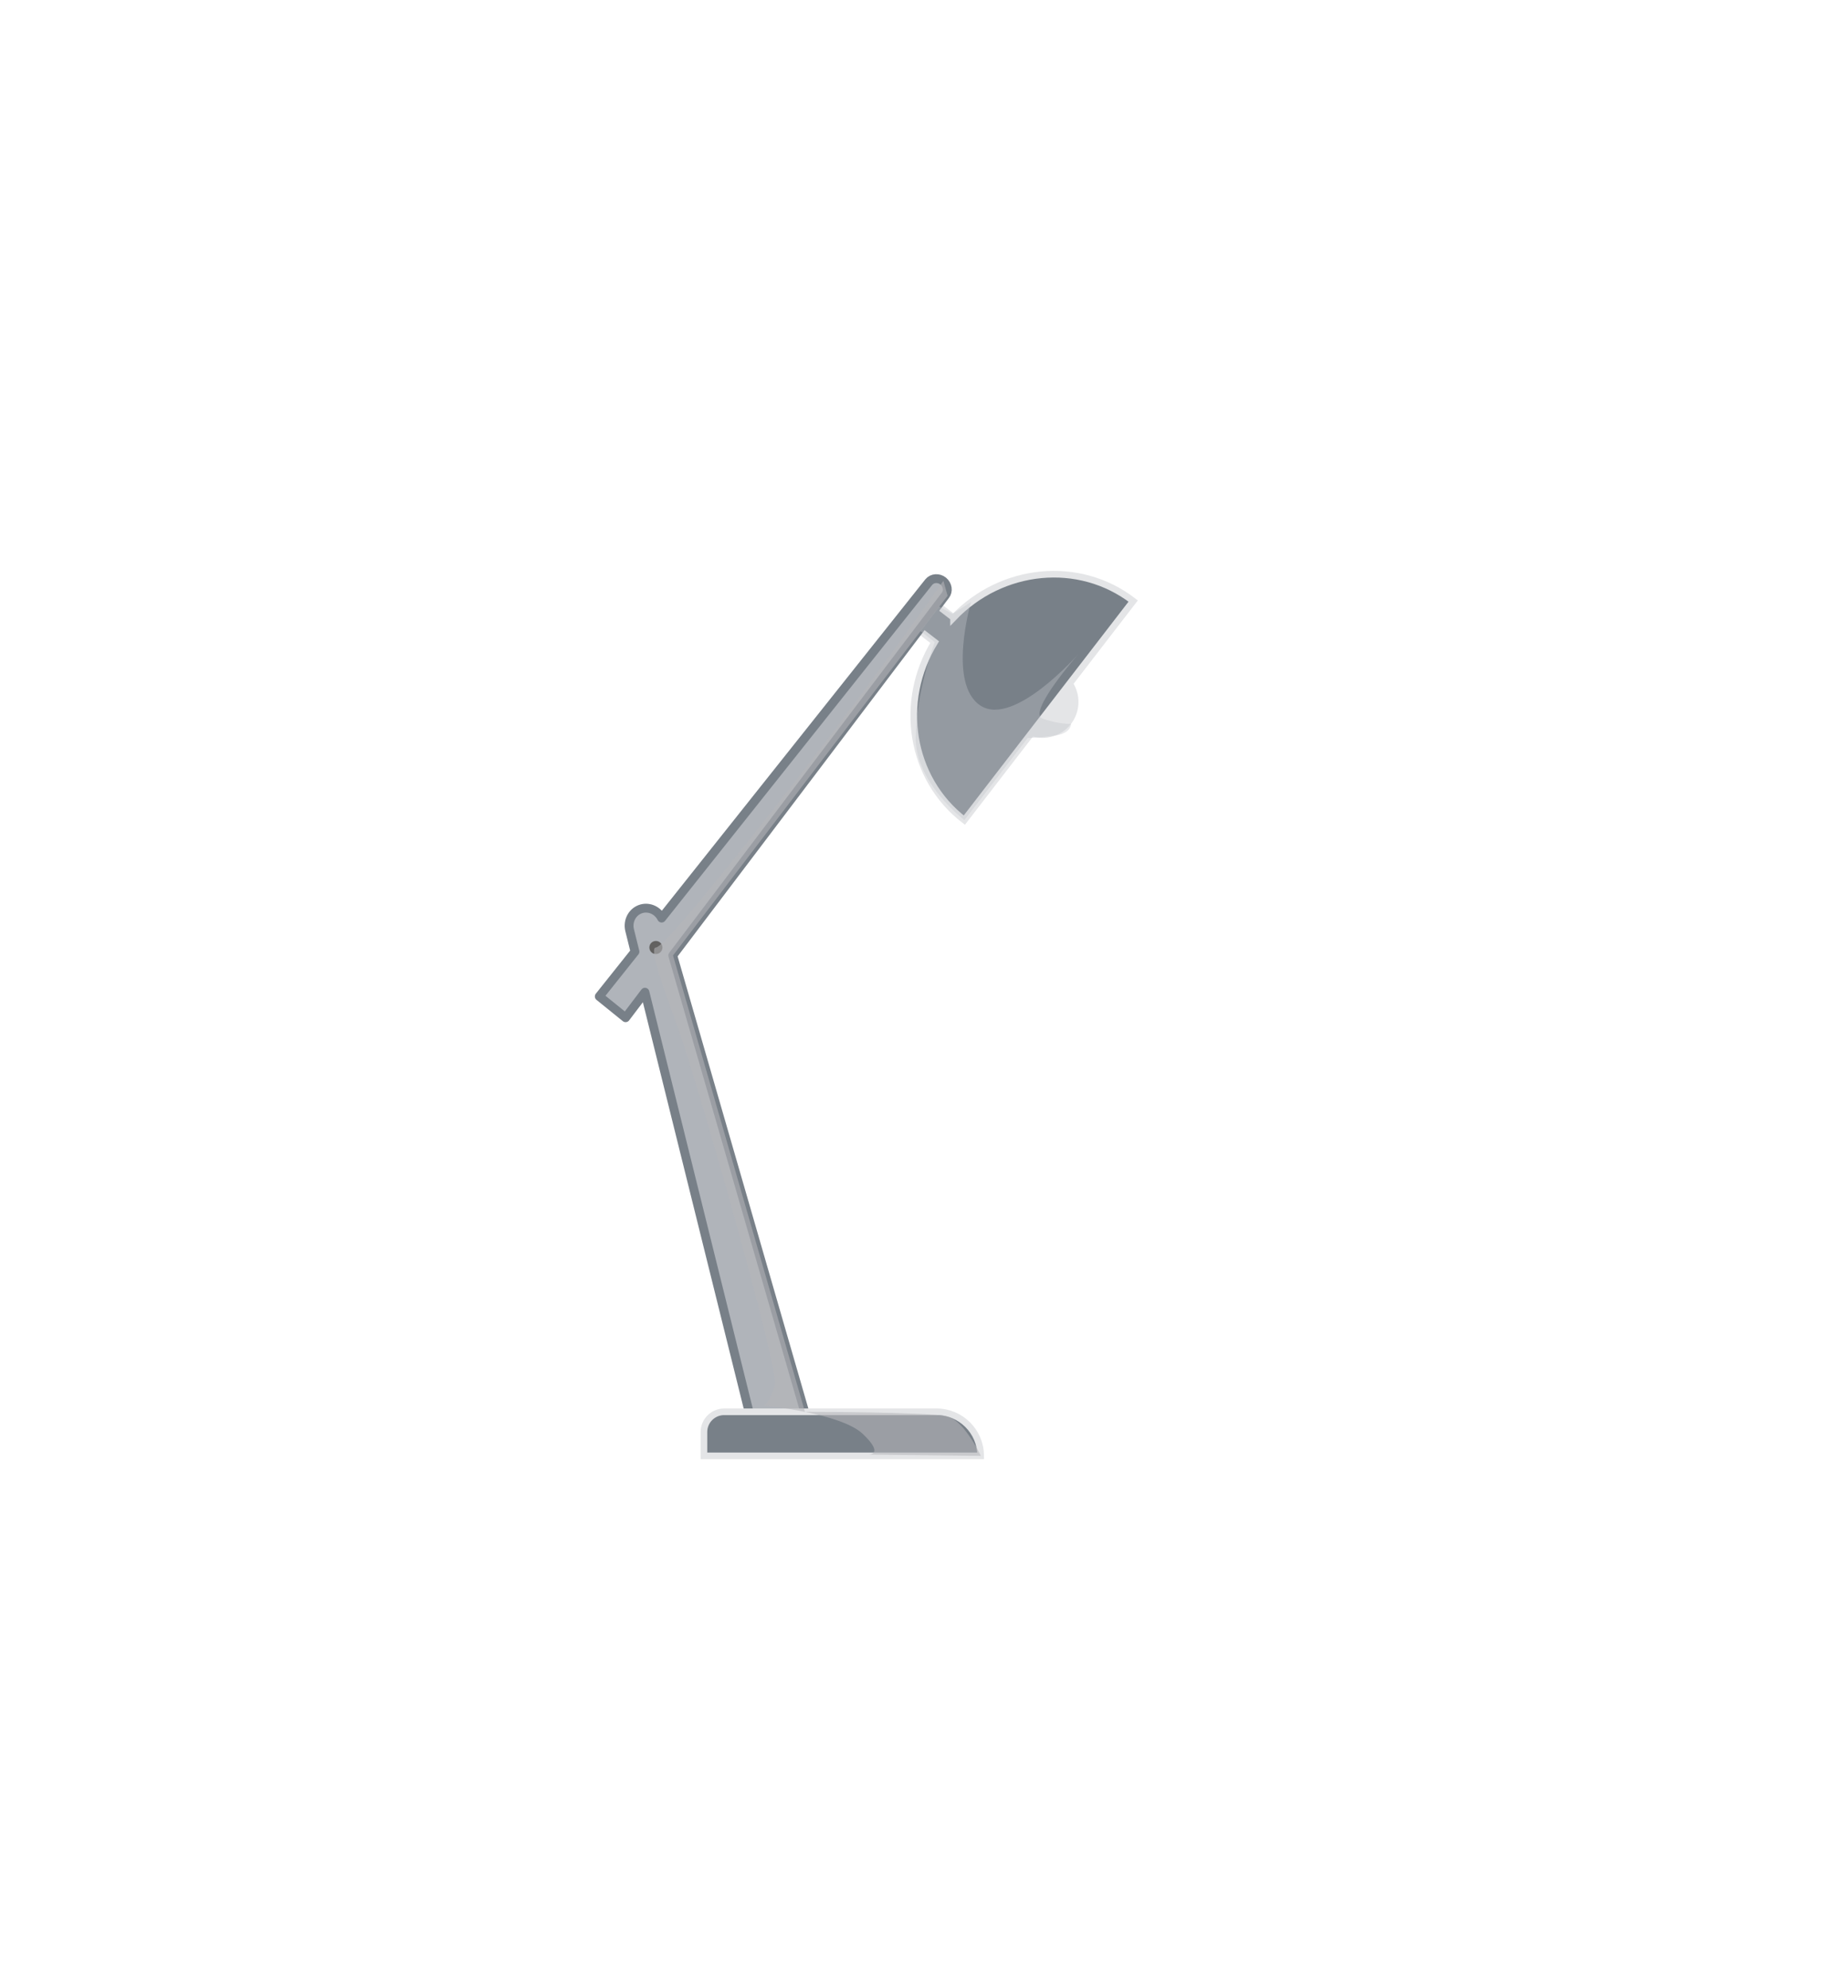 <?xml version="1.0" encoding="UTF-8"?>
<svg xmlns="http://www.w3.org/2000/svg" viewBox="0 0 209.23 225.04">
  <defs>
    <style>
      .cls-1 {
        fill: #e4e5e7;
      }

      .cls-2 {
        fill: #c4c6cb;
        opacity: .38;
      }

      .cls-2, .cls-3 {
        mix-blend-mode: multiply;
      }

      .cls-3 {
        fill: #b5b5b9;
        opacity: .57;
      }

      .cls-4 {
        isolation: isolate;
      }

      .cls-5 {
        fill: #788088;
        stroke: #e4e5e7;
        stroke-miterlimit: 10;
        stroke-width: .75px;
      }

      .cls-6 {
        fill: #b0b4ba;
        stroke: #788088;
        stroke-linecap: round;
        stroke-linejoin: round;
      }

      .cls-7 {
        fill: #626160;
      }
    </style>
  </defs>
  <g class="cls-4">
    <g id="oggetti">
      <g>
        <g>
          <path class="cls-1" d="M121.26,81.95c1.37-1.78,1.04-4.34-.74-5.72l-4.98,6.46c1.78,1.37,4.34,1.04,5.72-.74Z"/>
          <path class="cls-5" d="M107.96,69.92l-3.71-2.86-2.14,2.77,3.71,2.86c-4.11,6.71-2.78,15.42,3.36,20.15l19.12-24.8c-6.14-4.73-14.9-3.81-20.34,1.88Z"/>
        </g>
        <g>
          <path class="cls-6" d="M106.79,65.78c-.51-.41-1.24-.36-1.63.11l-30.25,38.04c-.42-.84-1.36-1.3-2.26-1.06-1.03.28-1.63,1.36-1.36,2.44l.6,2.42-4.04,5.07,2.98,2.41,2.19-2.89,12.52,50.46,5.96-1.6-15.33-53.02,30.86-40.76c.38-.48.27-1.2-.24-1.62Z"/>
          <circle class="cls-7" cx="74.26" cy="107.26" r=".74"/>
        </g>
      </g>
      <path class="cls-5" d="M81.99,159.82h24.05c2.75,0,4.99,2.24,4.99,4.99h-31.33v-2.7c0-1.27,1.03-2.29,2.29-2.29Z"/>
    </g>
    <g id="ombreOggetti">
      <path class="cls-3" d="M106.79,65.78s-7.6,10.88-16.94,22.88c-9.34,12-14.85,18.6-15.59,18.6s.57,3.92,2.41,8.83,11.59,38.84,11.05,40.71-1.21,2.32-1.21,2.32c0,0,8.67.83,11.17,3.2s.67,2.34.67,2.34l12.7.15s-1.85-3.96-3.77-4.47-16.14-.51-16.14-.51l-14.94-51.67,31.09-40.72-.47-1.66Z"/>
      <path class="cls-2" d="M109.93,68.18s-2.7,9.27,1.1,11.71,11.07-5.86,11.07-5.86c0,0-5.86,6.68-4.06,7.32s3.22.6,3.22.6c0,0,.07,1.04-1.75,1.31s-3.15.28-3.15.28l-7.17,9.3s-5.53-4.17-5.52-9.3,2.16-10.85,2.16-10.85l-1.62-1.25,2.12-2.78,1.51.83,2.09-1.32Z"/>
    </g>
  </g>
</svg>